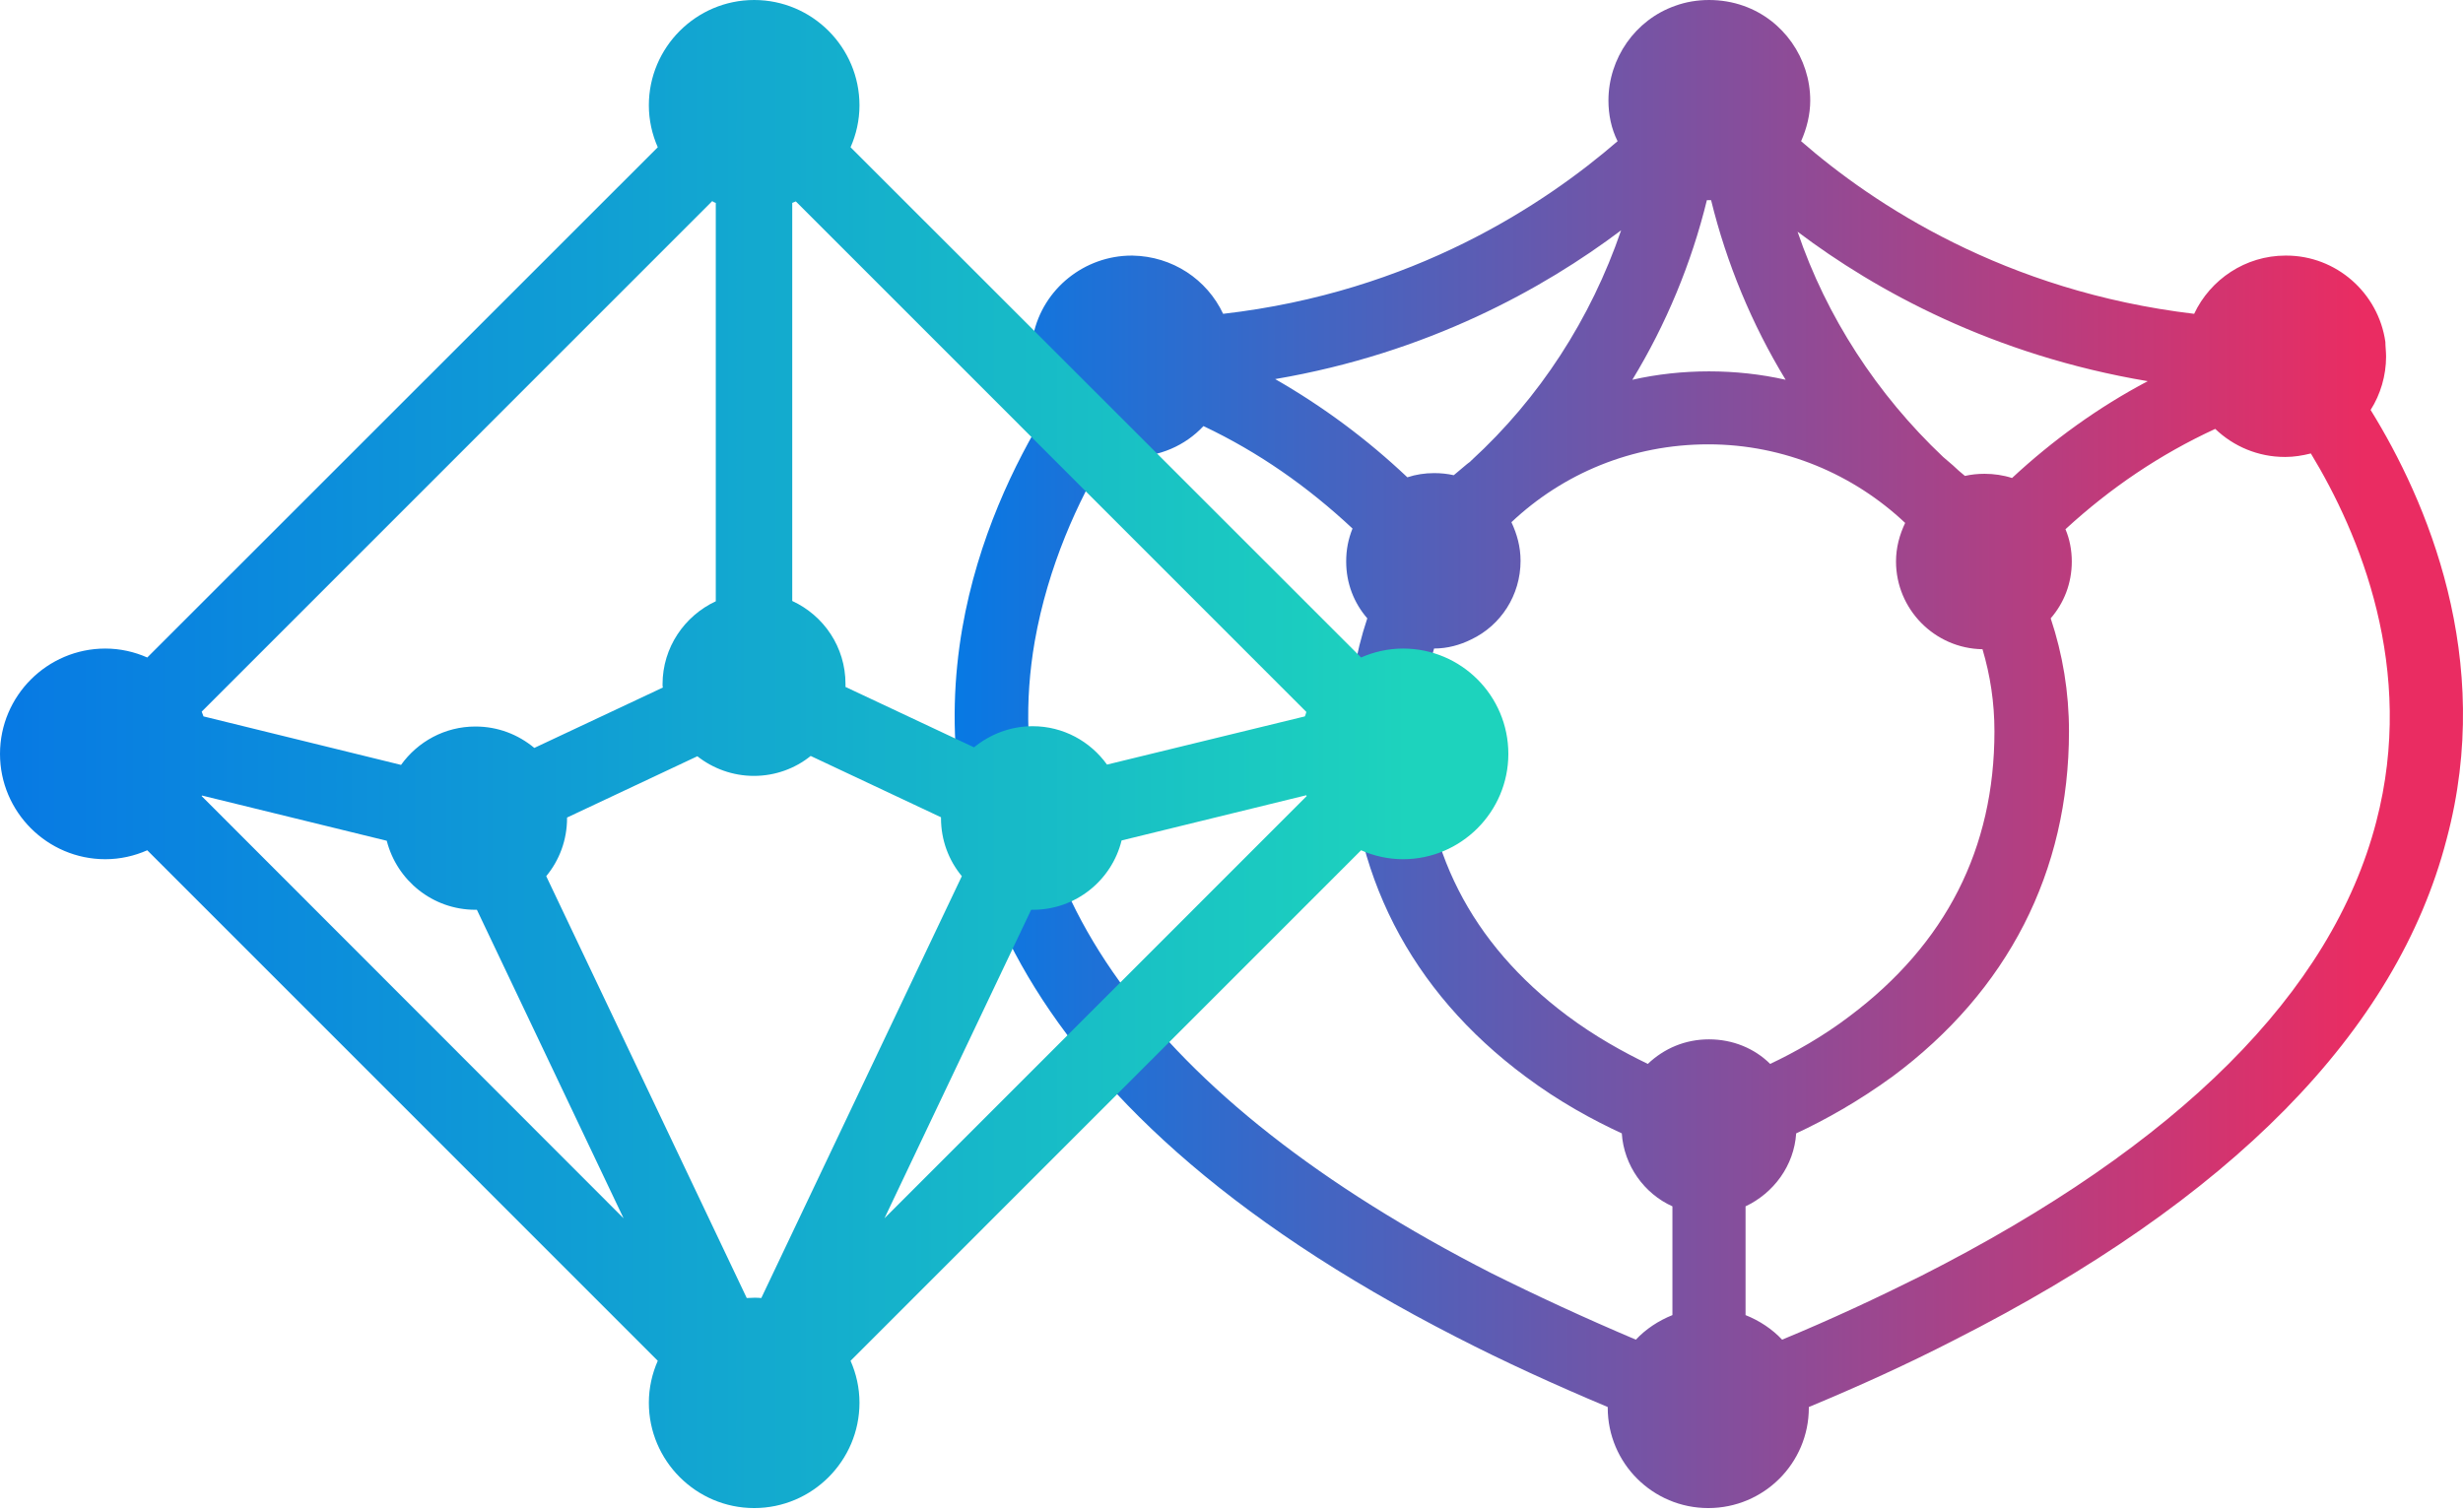 <svg width="114" height="70" viewBox="0 0 114 70" fill="none" xmlns="http://www.w3.org/2000/svg">
    <defs>
        <linearGradient id="paint0_linear" x1="44.182" y1="34.9" x2="114.024" y2="34.9" gradientUnits="userSpaceOnUse">
            <stop stop-color="#0779E4"/>
            <stop offset="0.934" stop-color="#EA2C62"/>
        </linearGradient>
        <linearGradient id="paint1_linear" x1="-0.005" y1="34.906" x2="69.819" y2="34.906" gradientUnits="userSpaceOnUse">
            <stop stop-color="#0779E4"/>
            <stop offset="0.934" stop-color="#1DD3BD"/>
        </linearGradient>
    </defs>
    <path d="M109.724 18.978C110.18 18.264 110.44 17.386 110.44 16.509C110.44 16.282 110.407 16.022 110.407 15.827C110.082 13.553 108.129 11.832 105.819 11.832H105.786C103.931 11.832 102.304 12.936 101.556 14.528C92.801 13.489 86.716 9.461 83.364 6.537C83.624 5.952 83.787 5.303 83.787 4.653C83.787 2.704 82.55 0.918 80.695 0.268C79.686 -0.089 78.515 -0.089 77.539 0.268C75.684 0.918 74.447 2.704 74.447 4.653C74.447 5.303 74.577 5.952 74.87 6.537C71.486 9.461 65.4 13.521 56.613 14.528C55.865 12.936 54.27 11.864 52.415 11.832C52.415 11.832 52.415 11.832 52.383 11.832C50.202 11.832 48.282 13.359 47.827 15.502C47.761 15.795 47.729 16.12 47.729 16.444C47.729 17.354 47.989 18.231 48.477 18.978C46.948 21.447 45.256 24.955 44.54 29.08C43.01 37.948 45.711 50.811 67.45 61.92C69.598 63.025 71.941 64.097 74.414 65.136V65.169C74.414 67.735 76.497 69.814 79.068 69.814C81.639 69.814 83.722 67.735 83.722 65.169V65.136C86.065 64.162 88.343 63.122 90.426 62.05C103.248 55.554 110.928 47.758 113.239 38.858C115.484 30.477 112.295 23.136 109.724 18.978ZM81.932 49.252C81.216 48.538 80.207 48.115 79.101 48.115C77.994 48.115 77.018 48.538 76.269 49.252C75.13 48.7 73.829 47.985 72.527 47.011C68.069 43.665 65.823 39.247 65.823 33.823C65.823 32.491 66.018 31.224 66.376 30.022C66.995 30.022 67.58 29.86 68.101 29.6V30.022V29.6C69.468 28.95 70.379 27.554 70.379 25.962C70.379 25.312 70.216 24.728 69.956 24.175C72.332 21.934 75.521 20.57 79.068 20.57C82.583 20.57 85.805 21.966 88.18 24.208C87.92 24.76 87.757 25.345 87.757 25.994C87.757 28.203 89.547 30.022 91.76 30.055C92.118 31.257 92.313 32.523 92.313 33.855C92.313 39.28 90.068 43.697 85.609 47.043C84.373 47.985 83.038 48.732 81.932 49.252ZM79.101 9.266C79.133 9.266 79.166 9.266 79.198 9.266C79.914 12.189 81.086 15.015 82.648 17.581C81.509 17.322 80.305 17.192 79.101 17.192C77.897 17.192 76.692 17.322 75.553 17.581C77.115 15.015 78.287 12.189 79.003 9.266C79.036 9.266 79.068 9.266 79.101 9.266ZM68.101 21.317C68.069 21.349 68.036 21.382 68.036 21.382C68.003 21.414 67.938 21.447 67.906 21.479C67.678 21.674 67.483 21.837 67.287 21.999C66.995 21.934 66.702 21.902 66.376 21.902C65.953 21.902 65.53 21.966 65.14 22.096C63.285 20.342 61.234 18.816 59.021 17.549C66.083 16.347 71.453 13.359 75.033 10.662C73.633 14.755 71.258 18.426 68.101 21.317ZM93.127 22.129C92.736 21.999 92.281 21.934 91.858 21.934C91.532 21.934 91.239 21.966 90.947 22.032C90.751 21.869 90.556 21.707 90.393 21.544L89.938 21.154C86.879 18.264 84.535 14.658 83.201 10.727C86.814 13.456 92.248 16.444 99.408 17.646C97.13 18.848 95.014 20.375 93.127 22.129ZM69.012 58.932C53.261 50.876 45.972 40.774 47.892 29.697C48.51 26.189 49.909 23.168 51.211 21.024C51.569 21.122 51.959 21.154 52.318 21.154H52.35C53.652 21.154 54.856 20.635 55.702 19.725C58.24 20.927 60.518 22.519 62.601 24.468C62.406 24.955 62.308 25.442 62.308 25.994C62.308 27.001 62.666 27.911 63.285 28.625C62.731 30.282 62.438 32.036 62.438 33.855C62.438 40.352 65.27 45.874 70.607 49.837C72.169 51.006 73.731 51.851 75.065 52.468C75.163 53.962 76.107 55.261 77.408 55.846V60.881C76.758 61.141 76.172 61.531 75.716 62.018C73.341 61.011 71.095 59.971 69.012 58.932ZM109.984 38.045C107.934 45.939 100.84 53.02 88.929 59.062C86.911 60.069 84.763 61.076 82.485 62.018C82.03 61.531 81.444 61.141 80.793 60.881V55.846C82.095 55.229 83.038 53.962 83.136 52.468C84.47 51.851 86.032 50.974 87.594 49.837C92.932 45.874 95.763 40.352 95.763 33.855C95.763 32.036 95.47 30.282 94.917 28.625C95.535 27.911 95.893 27.001 95.893 25.994C95.893 25.475 95.795 24.955 95.6 24.5C97.683 22.584 99.993 21.024 102.532 19.855C103.378 20.667 104.517 21.154 105.754 21.154H105.786C106.177 21.154 106.567 21.09 106.958 20.992C109.203 24.695 111.839 30.964 109.984 38.045Z" fill="url(#paint0_linear)"/>
    <path d="M64.939 30.024C64.251 30.024 63.59 30.176 62.998 30.438L39.368 6.817C39.63 6.225 39.781 5.564 39.781 4.876C39.781 2.19 37.592 0 34.907 0C32.222 0 30.032 2.19 30.032 4.876C30.032 5.564 30.184 6.225 30.445 6.817L6.816 30.438C6.224 30.176 5.563 30.024 4.875 30.024C2.189 30.024 0 32.214 0 34.9C0 37.586 2.189 39.776 4.875 39.776C5.563 39.776 6.224 39.624 6.816 39.362L30.445 62.996C30.184 63.589 30.032 64.25 30.032 64.938C30.032 67.624 32.222 69.814 34.907 69.814C37.592 69.814 39.781 67.624 39.781 64.938C39.781 64.25 39.63 63.589 39.368 62.996L62.998 39.362C63.59 39.624 64.251 39.776 64.939 39.776C67.624 39.776 69.814 37.586 69.814 34.9C69.814 32.214 67.638 30.024 64.939 30.024ZM60.395 33.165L51.238 35.396C50.467 34.322 49.214 33.619 47.796 33.619C46.763 33.619 45.827 33.991 45.083 34.597L39.134 31.801C39.134 31.76 39.134 31.718 39.134 31.663C39.134 29.956 38.129 28.496 36.669 27.821V9.393C36.724 9.365 36.78 9.352 36.835 9.324L60.464 32.958C60.45 33.027 60.423 33.096 60.395 33.165ZM34.907 60.077C34.797 60.077 34.687 60.09 34.563 60.09L25.282 40.561C25.887 39.831 26.246 38.894 26.246 37.875C26.246 37.861 26.246 37.861 26.246 37.847L32.277 35.01C32.993 35.575 33.915 35.919 34.893 35.919C35.885 35.919 36.807 35.575 37.523 34.996L43.554 37.834C43.554 37.847 43.554 37.861 43.554 37.875C43.554 38.894 43.912 39.831 44.518 40.561L35.237 60.09C35.127 60.077 35.017 60.077 34.907 60.077ZM33.13 9.393V27.835C31.685 28.509 30.666 29.969 30.666 31.677C30.666 31.732 30.666 31.774 30.68 31.829L24.731 34.624C23.987 34.005 23.051 33.633 22.004 33.633C20.586 33.633 19.333 34.335 18.562 35.41L9.419 33.165C9.391 33.096 9.364 33.027 9.336 32.944L32.965 9.31C33.02 9.352 33.075 9.379 33.13 9.393ZM9.35 36.828L17.901 38.922C18.369 40.753 20.021 42.117 22.004 42.117C22.032 42.117 22.046 42.117 22.073 42.117L28.862 56.399L9.336 36.856C9.336 36.842 9.35 36.828 9.35 36.828ZM47.727 42.117C47.754 42.117 47.782 42.117 47.809 42.117C49.792 42.117 51.458 40.753 51.913 38.908L60.464 36.814C60.464 36.828 60.478 36.842 60.478 36.856L40.938 56.399L47.727 42.117Z" fill="url(#paint1_linear)"/>
</svg>

